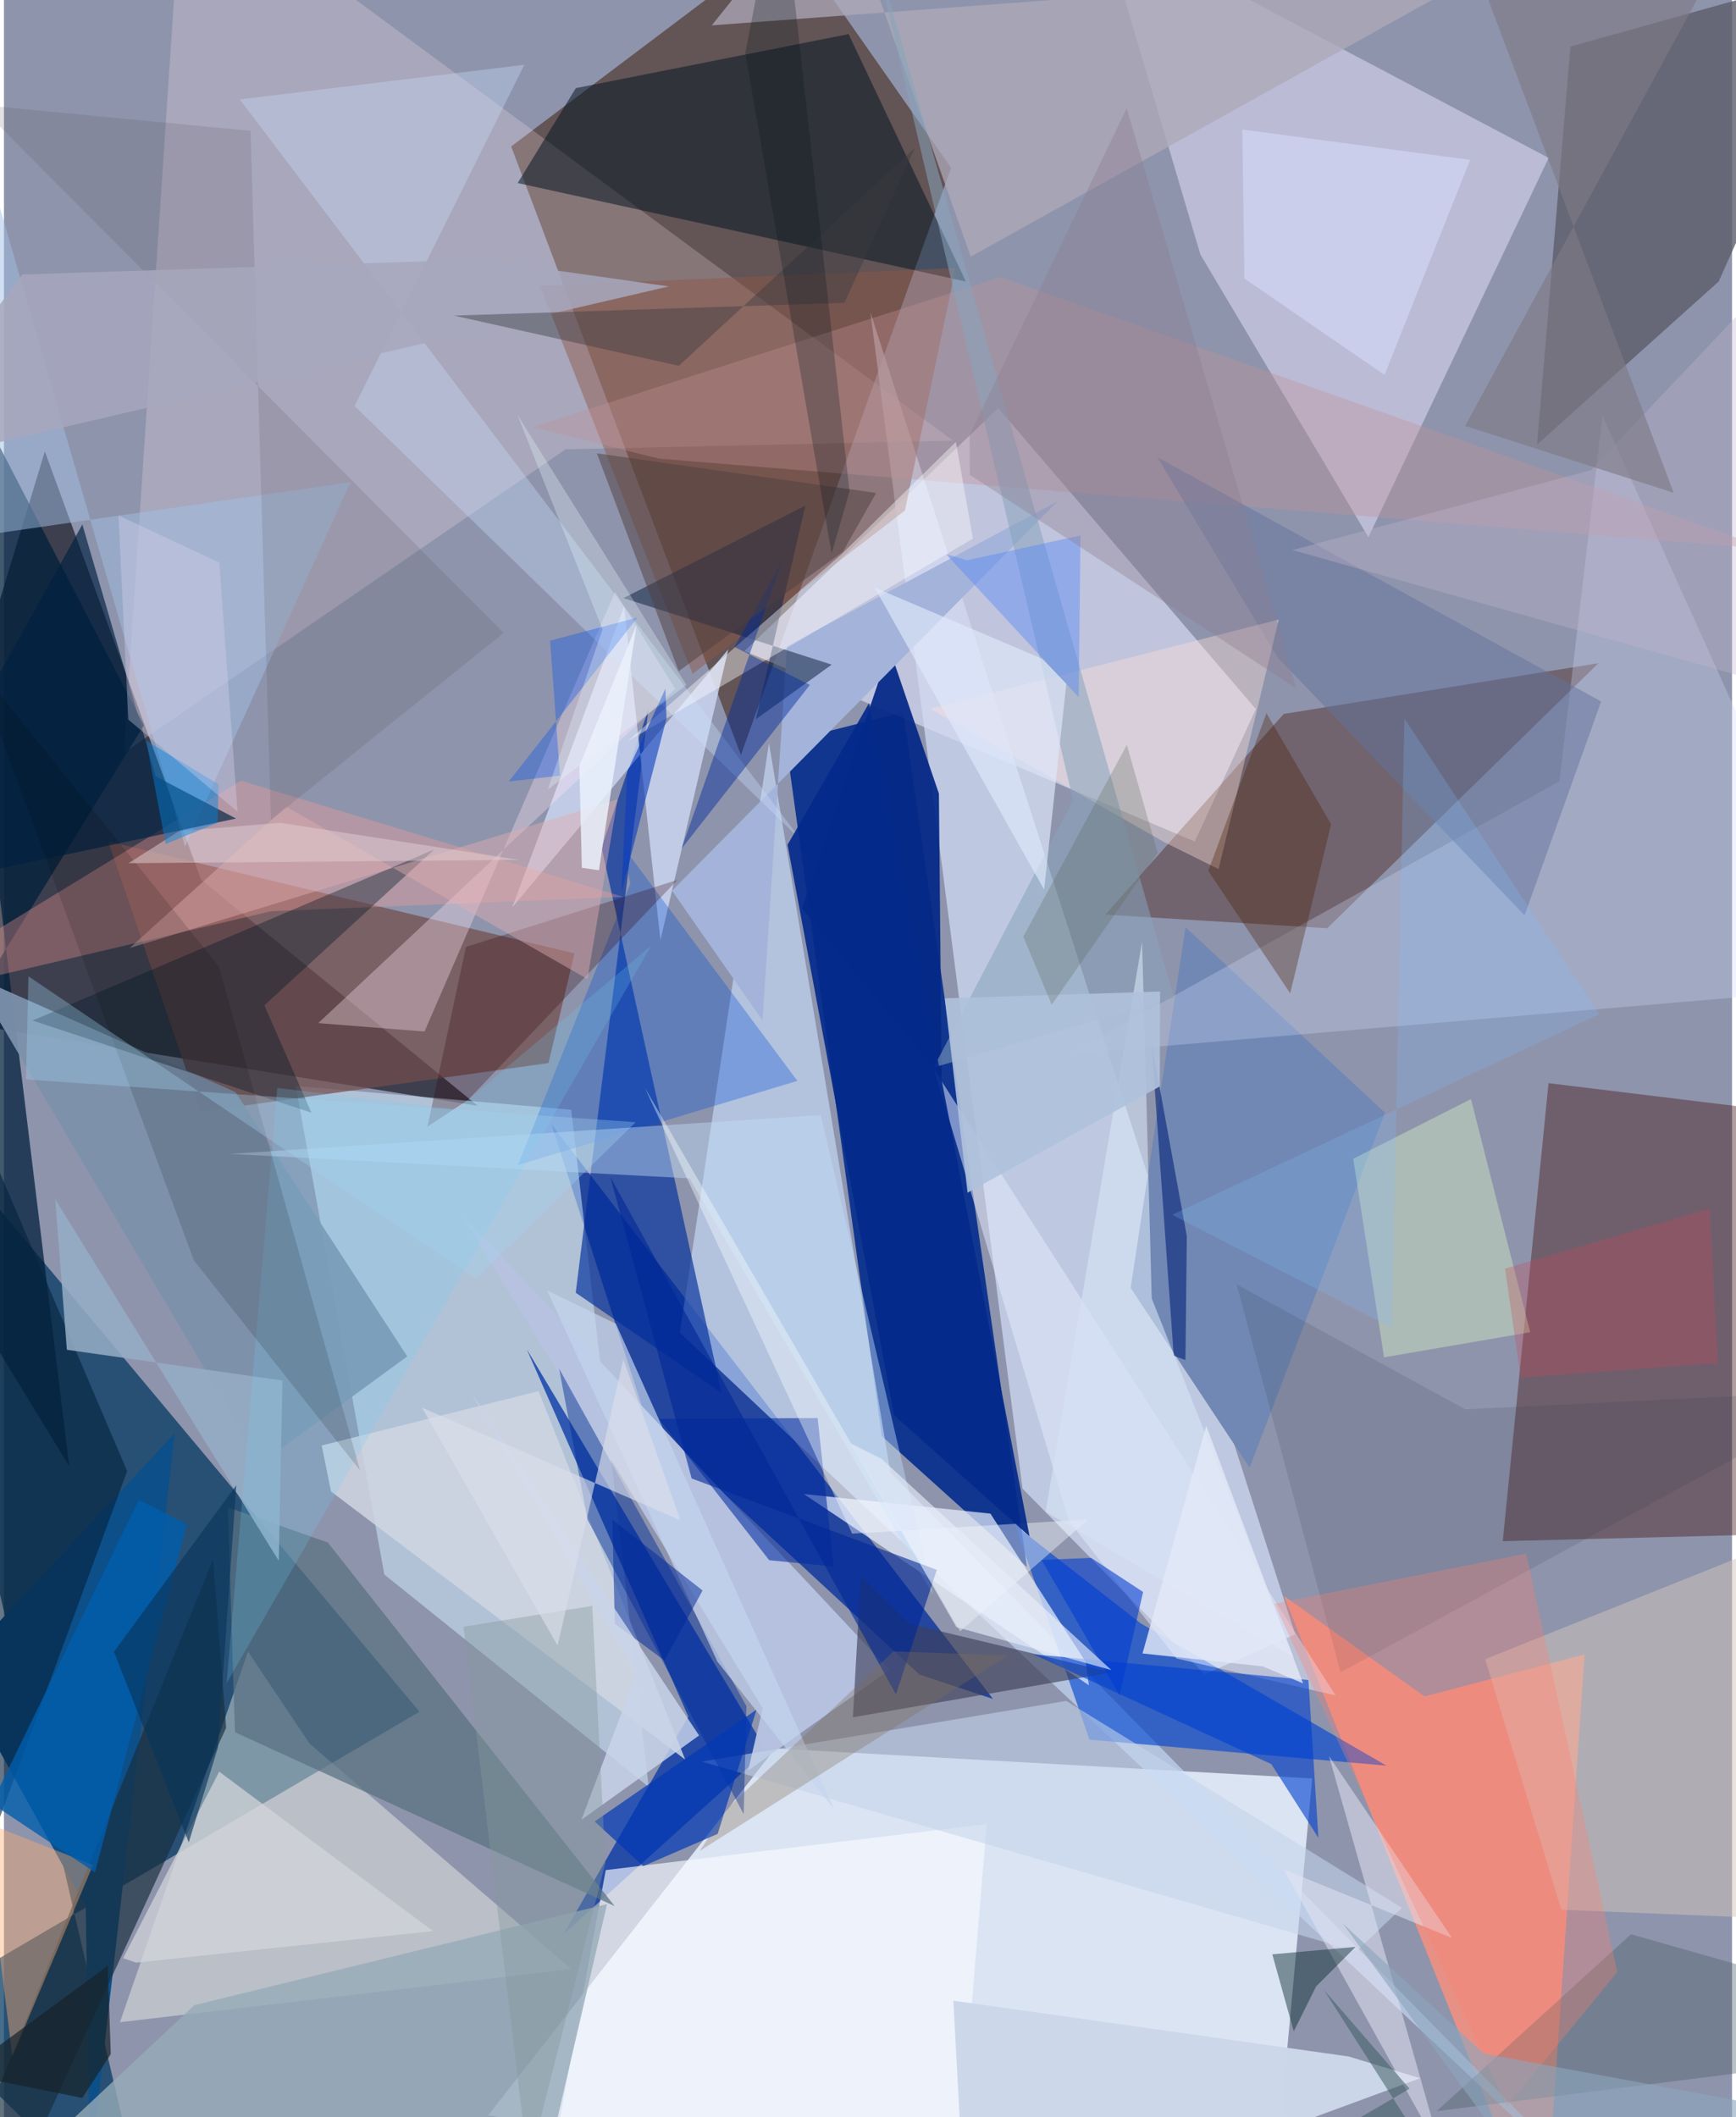 <svg xmlns="http://www.w3.org/2000/svg" width="228" height="278" viewBox="0 0 836 1024"><path fill="#8e94ac" d="M0 0h836v1024H0z"/><path fill="#e1e9f7" fill-opacity=".933" d="M612.048 1086l-377.844-62.852 138.886-177.48 259.793 14.503z"/><path fill="#043960" fill-opacity=".733" d="M-44.688 972.043l245.725-144.127L-62 513.342 71.487 1086z"/><path fill="#082f8f" fill-opacity=".933" d="M435.08 344.441l59.82 413.47-70.221-63.308-46.405-335.692z"/><path fill="#391500" fill-opacity=".502" d="M379.93-30.6l78.282 111.767-101.698 283.996L245.372 70.827z"/><path fill="#1d1f2c" fill-opacity=".722" d="M229.229 534.85L-62 488.136l81.786-269.818L95.34 425.435z"/><path fill="#d5e2fa" fill-opacity=".671" d="M624.67 790.486l-43.772 19.3-88.15-89.81-73.572-568.91z"/><path fill="#11389d" fill-opacity=".843" d="M311.124 687.974l-46.26-144.184 213.593 277.935-35.594-11.82z"/><path fill="#f7907f" fill-opacity=".839" d="M745.073 1086l19.602-285.861-77.456 20.377-68-48.643z"/><path fill="#cde9fb" fill-opacity=".545" d="M311.906 864.281L274.417 536.74l-133.249-11.52 42.85 236.318z"/><path fill="#461818" fill-opacity=".424" d="M898 542.29v198.715l-172.915 4.411 22.133-221.53z"/><path fill="#cde3ff" fill-opacity=".592" d="M428.84 712.13L796.056 1086l-469.07-441.424 43.112-285.187z"/><path fill="#d6d9f2" fill-opacity=".69" d="M481.026 197.386l-122.778 117.51 217.823 92.122 29.58-64.057z"/><path fill="#d8d6f1" fill-opacity=".6" d="M660.077 259.838l87.207-183.46L531.115-37.764l47.676 160.834z"/><path fill="#f8fcf1" fill-opacity=".412" d="M56.115 978.086l61.941-179.264 29.859 44.552 126.57 108.99z"/><path fill="#3d1000" fill-opacity=".361" d="M640.149 448.956l-107.381-6.583 86.33-97.063 152.265-24.542z"/><path fill="#714d4c" fill-opacity=".725" d="M95.03 537.702l168.399-23.551 12.57-53.03-225.594-54.178z"/><path fill="#ffeaee" fill-opacity=".227" d="M86.373-62L459.17 213.116l-187.455 4.209L58.01 364.095z"/><path fill="#0737a6" fill-opacity=".769" d="M368.908 846.779L252.933 652.62l78.144 177.656-60.572 105.406z"/><path fill="#0044d3" fill-opacity=".631" d="M550.014 785.221l118.807 68.767-143.68-12.582-35.897-103.61z"/><path fill="#022f9c" fill-opacity=".667" d="M311.805 342.972l-35.201 282.28 70.552 48.518-58.043-263.887z"/><path fill="#5c5c6a" fill-opacity=".796" d="M757.826 22.487l-16.177 192.58 87.877-78.904L898-16.624z"/><path fill="#b6c2df" fill-opacity=".984" d="M428.379 807.67L220.736 586.267l146.327 239.976-7.06 30.097z"/><path fill="#071823" fill-opacity=".533" d="M276.658 42.622l131.94-26.137L465.36 136.18 248.517 88.534z"/><path fill="#cdd8f2" fill-opacity=".816" d="M300.031 293.413L245.869 438.9l104.55-124.865-32.84 140.72z"/><path fill="#0d4f89" fill-opacity=".992" d="M82.618 693.244L-23.858 807.512l63.411 114.815 2.057 128.206z"/><path fill="#eaf2ff" fill-opacity=".694" d="M477.237 732.092l-90.28-9.487L524.86 815.09l-1.554-11.283z"/><path fill="#7088b3" d="M602.619 709.84l-57.546-86.917 26.544-174.436 96.485 89.689z"/><path fill="#052987" fill-opacity=".937" d="M428.43 313.867l-42.364 125.48 67.545 81.848-1.304-137.348z"/><path fill="#001f3b" fill-opacity=".737" d="M67.712 350.788L-36.773 149.063l68.345 560.13-91.99-150.706z"/><path fill="#cfd7f8" fill-opacity=".306" d="M898 477.317l-382.63 32.498 237.124-131.936 20.835-176.68z"/><path fill="#8f5748" fill-opacity=".463" d="M460.388 129.642l-201.049 8.582 73.82 187.69 102.71-78.994z"/><path fill="#ff9f94" fill-opacity=".325" d="M129.29 440.735L-62 485.628l176.67-108.033 184.874 56.182z"/><path fill="#f6f8ff" fill-opacity=".667" d="M257.627 1086l33.502-181.504 184.328-22.288L458.476 1086z"/><path fill="#3d3f59" fill-opacity=".631" d="M437.91 785.38l-23.374-23.207-3.859 68.426 125.271-21.723z"/><path fill="#597282" fill-opacity=".725" d="M295.42 921.901L156.666 746.055l-48.375-17.038 3.462 108.808z"/><path fill="#d4c6bb" fill-opacity=".498" d="M716.551 802.478l36.877 121.208L898 929.582l-2.805-198.656z"/><path fill="#d0d5e2" fill-opacity=".847" d="M153.707 699.127l104.89-26.258 70.965 178.181-171.358-129.678z"/><path fill="#e6ebff" fill-opacity=".506" d="M567.237 802.135l76.98 17.9-194.164-302.65 65.14 218.147z"/><path fill="#024ed7" fill-opacity=".314" d="M383.831 522.772L299.74 409.85l3.247 17.619L248.61 563.5z"/><path fill="#192f3f" fill-opacity=".675" d="M-33.56 1086l33.575-16.15 107.479-234.21-6.343-81.399z"/><path fill="#e0fcc4" fill-opacity=".373" d="M652.74 560.463l56.953-28.878 28.667 112.768-70.715 12.13z"/><path fill="#a3b3d9" d="M323.195 430.783L509.811 242.4l-131.022 70.124-11.843 180.979z"/><path fill="#ffe4f2" fill-opacity=".349" d="M324.705 333.18l-29.04-46.811-92.215 212.545-51.417-4.06z"/><path fill="#7c91ab" fill-opacity=".945" d="M112.003 528.208l-127.228-56.339L124.17 707.825l70.935-51.77z"/><path fill="#001826" fill-opacity=".373" d="M125.982 486.236l82.095-75.343L13.828 493.61l134.928 44.573z"/><path fill="#c5d5eb" fill-opacity=".569" d="M337.576 852.027l176.327-29.35 162.38 100.056-22.033 21.05z"/><path fill="#112341" fill-opacity=".525" d="M363.712 347.91l23.982-103.373-87.97 44.74L400.44 321.46z"/><path fill="#a1bfe4" fill-opacity=".498" d="M-62 266.4l229.7-33.213-80.1 176.336L-49.038-62z"/><path fill="#06233f" fill-opacity=".616" d="M-60.603 950.265l1.851-516.192L59.61 711.54-62 1042.146z"/><path fill="#0041d0" fill-opacity=".608" d="M635.893 888.893l-22.763-35.647-115.133-53.125 133.062 12.44z"/><path fill="#4b6067" fill-opacity=".388" d="M787.097 935.515L898 967.042l-45.414 33.943-159.492 20.109z"/><path fill="#cbd6e8" fill-opacity=".992" d="M650.493 994.635l-191.184-26.96 6.32 118.325 219.466-80.84z"/><path fill="#ada9b7" fill-opacity=".757" d="M342.425 12.267L401.911-62l65.774 186.149L719.327-15.886z"/><path fill="#c9defc" fill-opacity=".357" d="M386.051 406.78L169.62 196.383 251.751 31.33 114.062 48.084z"/><path fill="#c19295" fill-opacity=".361" d="M853.816 265.605L482.19 134.013l-226.364 72.543 61.058 15.265z"/><path fill="#95acc5" fill-opacity=".863" d="M24.784 580.001l108.17 174.92 1.776-87.215-104.296-14.872z"/><path fill="#002a95" fill-opacity=".455" d="M357.864 877.445L282.3 734.943l-13.743-72.997 90.648 163.318z"/><path fill="#c2dcf7" fill-opacity=".451" d="M331.595 569.923l-222.243-11.826 285.793-18.81 54.282 231.886z"/><path fill="#ffad6e" fill-opacity=".412" d="M4.049 994.538l39.05-92.524-93.043-36.584 19.756-148.703z"/><path fill="#96abb8" fill-opacity=".792" d="M92.071 969.835L-20.888 1075.8l274.41 10.2 38.238-165.075z"/><path fill="#002ca1" fill-opacity=".565" d="M370.21 754.624l-53.397-68.377 76.816-.39 7.778 71.838z"/><path fill="#63739c" fill-opacity=".482" d="M772.68 339.288l-37.04 103.426-119.653-124.957-58.043-96.663z"/><path fill="#e4e5f3" fill-opacity=".529" d="M700.517 937.31l-59.5-87.98 54.743 192.918-76.59-138.053z"/><path fill="#ffe1d7" fill-opacity=".388" d="M561.266 407.301l-113.218-64.566 168.69-43.1-29.127 120.711z"/><path fill="#021f77" fill-opacity=".58" d="M555.148 504.468l17.082 93.398-.659 59.949-5.674-2.105z"/><path fill="#481d00" fill-opacity=".333" d="M610.772 344.956l31.257 53.662-19.783 81.8-39.636-59.175z"/><path fill="#fcfdff" fill-opacity=".408" d="M405.328 267.933l55.193-54.227 8.24 46.823-167.15 98.055z"/><path fill="#2f0007" fill-opacity=".267" d="M224.601 531.913l-19.751 13.044 18.677-86.962 102.248-32.392z"/><path fill="#0138b5" fill-opacity=".69" d="M364.097 826.864l-18.82 60.118-36.006 15.587-23.525-21.578z"/><path fill="#89a3bb" fill-opacity=".545" d="M449.774 516.285l67.409-129.318-98.89-422.078L566.015 482.59z"/><path fill="#f9fdff" fill-opacity=".4" d="M524.576 734.888l-114.253 6.879-100.23-215.57 152.48 262.839z"/><path fill="#005dad" fill-opacity=".788" d="M65.232 725.369l-71.159 146.91 49.958 33.353 44.52-168.43z"/><path fill="#002242" fill-opacity=".663" d="M-62 432.813l174.242-36.902L73.5 375.537 37.922 253.67z"/><path fill="#d4d6db" fill-opacity=".71" d="M63.896 949.264l143.657-15.262-103.426-77.127-46.465 90.21z"/><path fill="#e0adb0" fill-opacity=".451" d="M296.841 386.61L60.8 458.53l75.682-68.376 145.774 83.381z"/><path fill="#31404a" fill-opacity=".153" d="M898 672.273L646.616 808.897l-50.264-187.669 110.606 60.415z"/><path fill="#0e2f35" fill-opacity=".475" d="M634.795 960.756l-10.826 21.731-10.38-37.24 40.288-3.613z"/><path fill="#ff806e" fill-opacity=".302" d="M614.59 775.654l112.47 243.278 53.417-65.116-44.04-202.38z"/><path fill="#d7e2f5" fill-opacity=".604" d="M555.269 627.997l68.698 173.567-120.043-70.331 46.67-275.735z"/><path fill="#d8e0fe" fill-opacity=".533" d="M599.09 62.66l1 72.052 67.792 46.62L709.3 77.333z"/><path fill="#554b51" fill-opacity=".161" d="M129.165 396.64l112.578-90.496-254.21-255.508 131.748 12.658z"/><path fill="#dee8fa" fill-opacity=".671" d="M421.163 284.144l81.068 34.472 11.723 12.01-10.737 99.68z"/><path fill="#c5d4ed" fill-opacity=".686" d="M401.705 875.196l-56.59-71.587-82.355-179.47 33.285 16.106z"/><path fill="#002796" fill-opacity=".6" d="M293.375 569.317l39.31 145.768 118.59 44.2-19.768 60.197z"/><path fill="#012b9f" fill-opacity=".451" d="M353.451 312.921l36.423 18.35-62.09 79.237 48.881-139.628z"/><path fill="#a7a7bd" fill-opacity=".863" d="M8.848 132.78L-62 227.742l383.664-89.207-91.857-13.012z"/><path fill="#0654ee" fill-opacity=".353" d="M306.5 298.655l-62.267 79.311 24.755-2.816-4.779-65.29z"/><path fill="#503f3f" fill-opacity=".51" d="M326.4 324.62l79.451-57.777 16.092-28.418-135.1-19.162z"/><path fill="#c3b6cf" fill-opacity=".349" d="M623.357 266.04l144.358-38.623L898 89.775l-34.563 243.742z"/><path fill="#7f7a87" fill-opacity=".647" d="M807.769 238.342L709.063-24.141l143.3-37.33-145.49 267.468z"/><path fill="#003cd3" fill-opacity=".58" d="M551.083 769.983l-25.165-16.51-23.929 1.039 37.715 65.53z"/><path fill="#73cff4" fill-opacity=".216" d="M107.71 814.106l24.494-287.913 86.854 10.407 94.085-79.24z"/><path fill="#030006" fill-opacity=".133" d="M-15.158 319.288L91.846 609.554l80.409 101.623-68.291-243.684z"/><path fill="#383c3f" fill-opacity=".427" d="M217.7 152.637l108.762 24.295L440.73 71.48l-34.116 75.008z"/><path fill="#042b8c" fill-opacity=".922" d="M430.558 684.437l-51.476-275.853 39.42-68.51 77.665 403.018z"/><path fill="#a1d6f1" fill-opacity=".329" d="M228.264 618.576L11.864 472.22l-1.205 49.847 294.938 20.713z"/><path fill="#5186fa" fill-opacity=".408" d="M455.802 268.068l10.13 2.929 54.859-12.026-.855 78.302z"/><path fill="#002a9a" fill-opacity=".518" d="M295.51 785.304l-1.206-50.292 43.67 34.255-18.415 33.877z"/><path fill="#c9d4ea" fill-opacity=".82" d="M336.282 839.39l-56.93 40.804 26.477-70.514-79.503-135.567z"/><path fill="#83c0ff" fill-opacity=".227" d="M671.468 642.236l-106.314-54.674 206.533-97.05-94.189-142.986z"/><path fill="#17232b" fill-opacity=".714" d="M51.673 993.515l-13.777 21.19-58.611-11.766L50.2 950.783z"/><path fill="#e0d0d4" fill-opacity=".494" d="M84.707 401.985l48.937-4.023 115.672 17.939-189.06 1.604z"/><path fill="#cc4453" fill-opacity=".282" d="M733.763 666.309l-7.584-52.737 99.039-29.046 3.983 74.768z"/><path fill="#e2e8f7" fill-opacity=".816" d="M608.984 805.982l-58.182-6.268 30.81-110.13 46.85 124.61z"/><path fill="#8ca5bd" fill-opacity=".616" d="M898 1026.98L761.384 1086 647.635 930.273l68.197 62.97z"/><path fill="#0284e1" fill-opacity=".443" d="M103.374 397.982l.404-18.638-34.975-21.067 9.38 49.92z"/><path fill="#afc1db" fill-opacity=".91" d="M559.302 479.564l-.126 45.897-93.004 51.387-11.052-93.984z"/><path fill="#ddd4ee" fill-opacity=".345" d="M55.4 249.3l4.74 98.735 52.874 44.546-8.834-120.464z"/><path fill="#806f56" fill-opacity=".314" d="M430.318 798.696l-79.521 75.073-14.225 21.472 149.077-94.497z"/><path fill="#05171f" fill-opacity=".255" d="M358.648 25.735l41.769 242.023 8.638-30.16L375.53-62z"/><path fill="#5a6856" fill-opacity=".267" d="M506.857 485.958L493.138 453l50.082-92.74 14.927 52.298z"/><path fill="#e9effa" fill-opacity=".624" d="M535.77 807.776l-75.012-20.797-51.038-88.797 14.788 7.37z"/><path fill="#0b3cbc" fill-opacity=".6" d="M320.005 333.108l-18.479 40.262-2.826 58.217 21.83-84.08z"/><path fill="#3e5e63" fill-opacity=".537" d="M551.823 1085.089l163.452-2.426-76.696-120.176 41.407 47.744z"/><path fill="#8c7b91" fill-opacity=".357" d="M467.26 229.668l-.121-19.138 76.016-158.247 82.051 280.695z"/><path fill="#e7fcff" fill-opacity=".298" d="M248.403 200.656l81.76 130.617-67.098 50.612 26.509-77.42z"/><path fill="#ebf2fc" fill-opacity=".839" d="M287.824 420.915l-8.255-1.198-1.214-49.231 27.676-68.269z"/><path fill="#85999b" fill-opacity=".4" d="M222.306 786.793l62.303-10.094 6.348 124.351-37.272 146.86z"/><path fill="#08345a" fill-opacity=".635" d="M89.402 891.095l14.116-45.88 8.882-126.866-59.178 80.514z"/><path fill="#dbdfea" fill-opacity=".624" d="M327.218 735.29l-27.572-77.806-31.813 138.443-65.572-115.084z"/></svg>